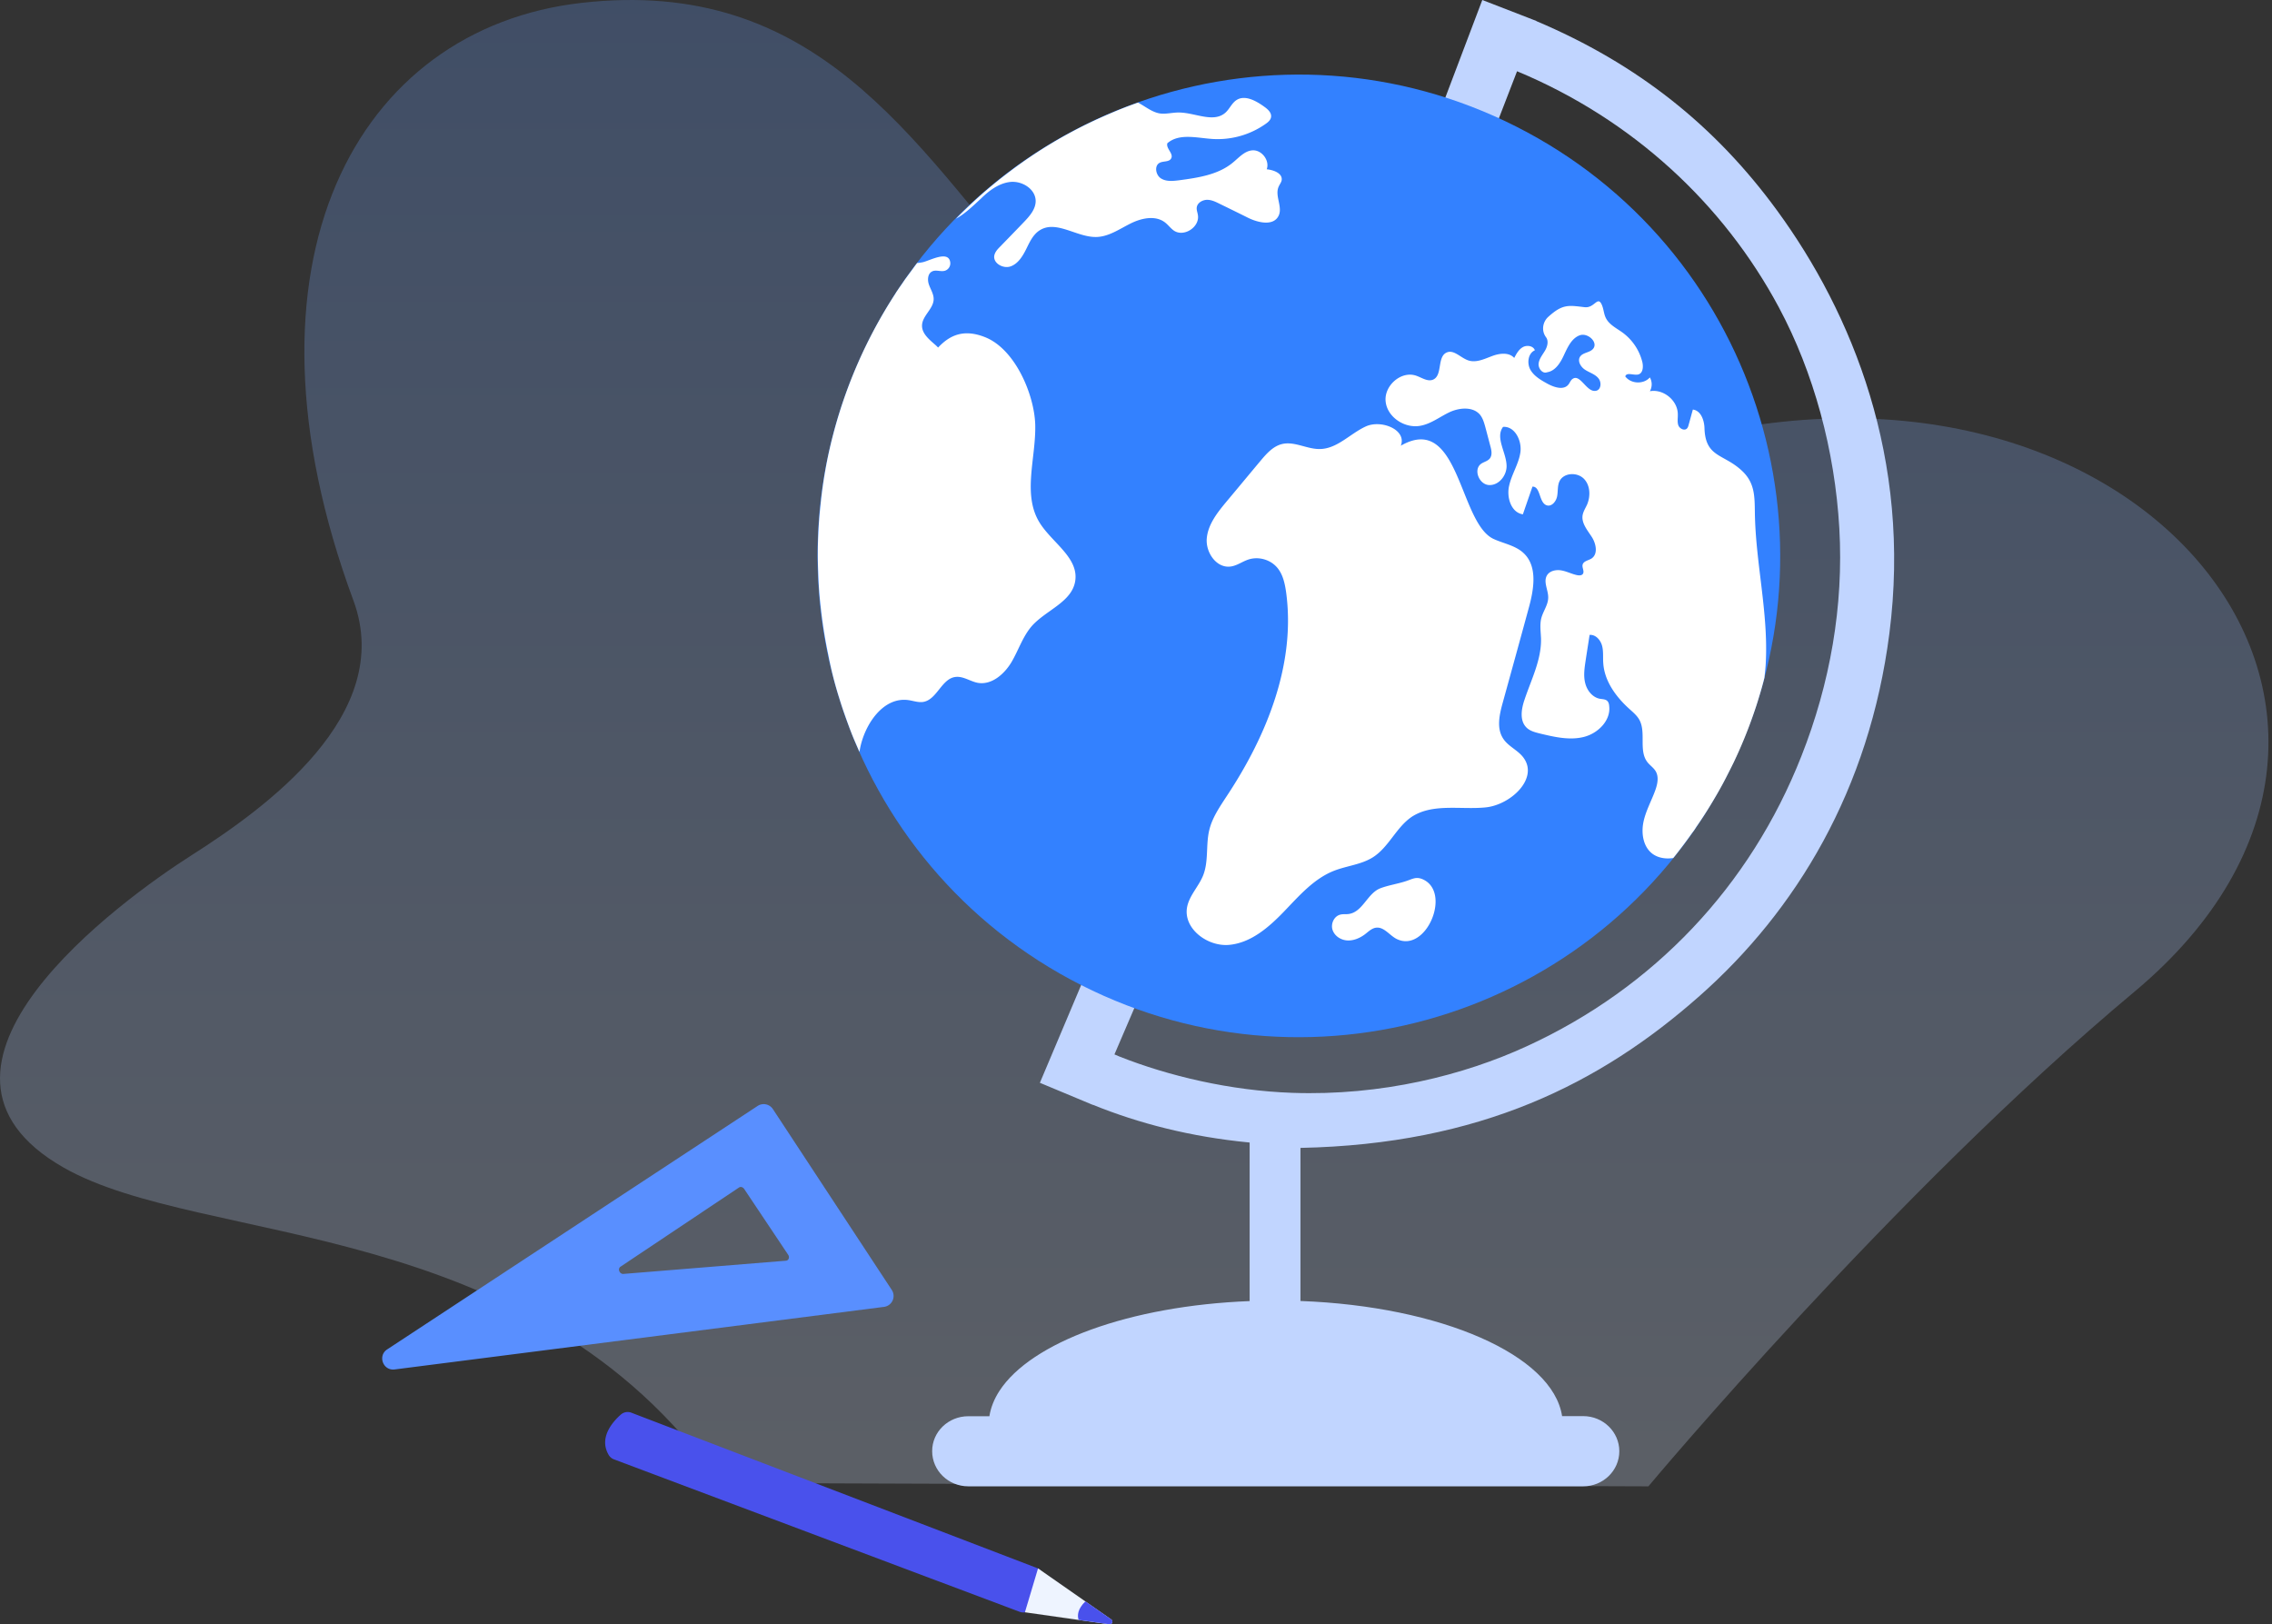<svg width="214" height="153" fill="none" xmlns="http://www.w3.org/2000/svg"><rect width="100%" height="100%" fill="#333333" stroke="none"/><path opacity=".25" d="M18.053 80.55c6.866-4.373 19.22-13.215 15.238-23.982C21.497 24.691 33.578 2.673 54.778.27c44.165-5 36.059 61.558 100.803 41.98 45.266-13.691 76.839 24.972 45.436 51.184-22.6 18.863-45.754 46.567-45.754 46.567l-87.46-.316c-17.813-25.386-48.663-22.213-61.81-29.709-16.431-9.365 5.43-25.205 12.058-29.425" fill="url(#a)"/><path d="M91.204 133.397h1.987c.129-.816.45-1.622.945-2.384 2.974-4.585 12.261-8.02 23.567-8.461v-14.935c-5.561-.537-10.414-1.793-14.763-3.554v.011l-4.993-2.083 4.317-10.222 5.014 2.17-2.309 5.378c.161.065.322.14.483.204 4.607 1.826 10.437 3.211 16.256 3.415 8.418.3 16.181-1.664 22.108-4.392 11.972-5.497 21.034-15.074 25.855-27.315 2.705-6.85 3.994-14.13 3.575-21.463-.419-7.355-2.416-14.688-5.691-20.808-5.229-9.77-13.807-17.727-24.663-22.247l-2.147 5.561-5.057-1.9L139.618 0l3.607 1.396c.398.16.816.311 1.214.472l.279.108-.011.01c9.535 4.037 16.846 9.857 22.687 17.856 7.065 9.674 12.681 23.375 10.566 39.834-1.89 14.71-8.773 26.091-17.888 34.144-9.309 8.235-20.669 13.958-37.58 14.302v14.42c13.26.494 23.761 5.1 24.642 10.844h1.986c1.879 0 3.404 1.482 3.404 3.307S150.999 140 149.12 140H91.204c-1.878 0-3.403-1.482-3.403-3.307-.01-1.815 1.514-3.296 3.403-3.296Z" fill="#C1D5FF"/><path d="M162.767 72.85c-11.317 22.334-38.589 31.256-60.922 19.94-22.333-11.317-31.255-38.6-19.938-60.922C93.224 9.545 120.496.612 142.829 11.929s31.266 38.6 19.938 60.922Z" fill="#3381FF"/><path d="M139.93 76.05c2.352-.236 4.961-2.684 3.608-4.627-.505-.741-1.45-1.085-1.943-1.837-.655-.977-.366-2.265-.054-3.392.816-2.953 1.632-5.906 2.437-8.87.494-1.77.881-3.972-.472-5.228-.763-.72-1.869-.891-2.824-1.331-3.275-1.514-3.211-11.95-8.74-8.783.59-1.504-1.836-2.48-3.296-1.815-1.471.676-2.674 2.083-4.284 2.126-1.235.043-2.438-.762-3.63-.462-.837.215-1.449.913-2.007 1.579-1.063 1.267-2.116 2.544-3.179 3.811-.848 1.02-1.75 2.137-1.878 3.468-.129 1.332.901 2.846 2.233 2.674.612-.075 1.127-.483 1.707-.666.945-.3 2.051.01 2.695.773.537.634.719 1.493.837 2.32.913 6.72-1.803 13.453-5.529 19.1-.677 1.042-1.417 2.084-1.707 3.286-.344 1.407-.043 2.953-.591 4.306-.419 1.03-1.299 1.879-1.503 2.974-.365 2.018 1.933 3.736 3.973 3.543 2.05-.193 3.725-1.653 5.153-3.135 1.429-1.482 2.824-3.114 4.746-3.855 1.192-.461 2.523-.569 3.608-1.245 1.514-.945 2.212-2.835 3.693-3.833 1.987-1.289 4.596-.645 6.947-.88Zm-60.9-10.361c.171.569.354 1.117.547 1.664.15.43.311.87.472 1.3.161.429.333.858.516 1.277.129.3.258.59.386.891.011-.086.033-.16.043-.247.44-2.362 2.212-4.971 4.585-4.627.451.064.902.236 1.364.171 1.299-.193 1.728-2.168 3.028-2.351.73-.107 1.395.408 2.115.548 1.299.236 2.49-.795 3.178-1.933.666-1.127 1.074-2.448 1.943-3.436 1.342-1.492 3.769-2.244 4.07-4.23.332-2.212-2.223-3.619-3.383-5.53-1.61-2.663-.3-6.077-.386-9.202-.086-2.791-1.858-7.043-4.67-8.203-2.051-.837-3.383-.214-4.478.956l-.193-.193c-.602-.526-1.343-1.106-1.321-1.89.022-.923 1.095-1.568 1.095-2.491 0-.472-.279-.891-.44-1.342-.161-.44-.129-1.052.3-1.256.355-.183.806.053 1.203-.065a.729.729 0 0 0 .505-.74c-.108-1.268-1.987-.172-2.63-.054-.183.032-.355.064-.495.064v.01a2.365 2.365 0 0 0-.15.194c-.161.215-.322.44-.483.655-.161.215-.322.44-.483.655-.13.183-.247.365-.376.548-.129.182-.258.365-.376.547a2.286 2.286 0 0 0-.172.269 45.262 45.262 0 0 0-5.905 13.42 42.776 42.776 0 0 0-1.149 6.454 40.304 40.304 0 0 0-.215 2.813 38.047 38.047 0 0 0-.01 3.5c.032 1.106.107 2.223.236 3.329a45.96 45.96 0 0 0 .72 4.541 36.051 36.051 0 0 0 1.008 3.984Zm16.147-48.553c1.106-.107 2.352.666 2.373 1.782.01.795-.59 1.46-1.138 2.03-.74.773-1.493 1.546-2.244 2.319-.226.225-.451.483-.515.805-.13.73.848 1.267 1.535 1.02.698-.247 1.127-.945 1.46-1.61.333-.677.655-1.396 1.289-1.793 1.567-.988 3.5.687 5.347.633 1.149-.032 2.147-.74 3.178-1.256 1.02-.516 2.351-.816 3.264-.118.311.236.537.569.859.784.945.622 2.437-.355 2.244-1.482-.032-.236-.14-.473-.107-.709.053-.43.515-.698.944-.72.43-.01.827.183 1.214.377.88.429 1.761.858 2.641 1.299.966.483 2.405.816 2.899-.15.429-.827-.365-1.89.011-2.75.086-.214.247-.397.29-.622.096-.655-.763-.966-1.407-1.03.301-.828-.472-1.848-1.353-1.783-.741.054-1.278.698-1.847 1.16-1.374 1.138-3.253 1.417-5.014 1.653-.59.075-1.245.15-1.75-.172-.505-.322-.644-1.202-.118-1.47.354-.183.902-.055 1.084-.42.237-.45-.504-.923-.365-1.417 1.106-.966 2.771-.505 4.231-.408a7.841 7.841 0 0 0 5.025-1.417c.236-.161.483-.376.515-.655.054-.408-.311-.73-.644-.966-.773-.559-1.836-1.15-2.631-.612-.429.29-.633.816-1.009 1.16-1.138 1.03-2.899-.012-4.434 0-.602 0-1.181.171-1.772.085-.634-.107-1.181-.515-1.739-.848-.097-.054-.204-.118-.301-.172-.634.226-1.267.462-1.901.72-.622.257-1.245.526-1.857.805a44.23 44.23 0 0 0-8.257 4.917 45.04 45.04 0 0 0-2.641 2.137 46.96 46.96 0 0 0-2.491 2.362c.891-.494 1.707-1.31 2.32-1.868.772-.762 1.706-1.482 2.812-1.6Z" fill="#fff"/><path d="M159.762 77.908c.375-.537.73-1.074 1.073-1.622.344-.547.666-1.095.988-1.653.258-.451.505-.902.741-1.364.247-.483.494-.966.73-1.45a43.341 43.341 0 0 0 1.836-4.466c.204-.58.397-1.16.569-1.75.183-.59.344-1.17.494-1.772v-.01c.054-.483.108-.967.129-1.46.236-4.714-.966-9.374-1.031-14.088-.021-1.535-.01-2.78-1.181-3.897-1.728-1.654-3.479-1.246-3.565-4.048-.021-.752-.343-1.664-1.095-1.75-.139.494-.268.988-.408 1.482-.032.107-.064.214-.139.29-.226.257-.687.042-.816-.28-.118-.322-.043-.676-.054-1.03.011-1.3-1.342-2.427-2.631-2.19a1.33 1.33 0 0 0 0-1.3c-.59.666-1.782.623-2.319-.097.14-.44.827-.053 1.267-.193.408-.15.44-.72.344-1.149a4.908 4.908 0 0 0-1.858-2.78c-.59-.43-1.31-.763-1.61-1.44-.172-.386-.183-.826-.365-1.213-.387-.826-.677.355-1.589.258-1.246-.14-1.879-.3-2.889.451a7.712 7.712 0 0 0-.579.483c-.484.462-.612 1.213-.258 1.782.021.033.032.054.054.086.289.355.161.892-.076 1.289-.225.386-.547.762-.601 1.213-.054.451.365.988.784.827.805-.118 1.288-.923 1.621-1.664.344-.73.72-1.557 1.482-1.826.773-.257 1.772.698 1.224 1.3-.322.354-.956.322-1.213.73-.258.408.075.966.483 1.224.408.268.923.408 1.235.783.332.366.279 1.096-.204 1.192-.881.204-1.482-1.632-2.212-1.116-.194.129-.258.375-.408.547-.451.537-1.321.247-1.944-.086-.622-.343-1.267-.708-1.621-1.32-.344-.612-.225-1.557.419-1.836-.14-.42-.741-.516-1.128-.301-.386.215-.612.633-.816 1.02-.515-.569-1.428-.43-2.126-.161-.708.268-1.471.634-2.19.397-.73-.236-1.374-1.063-2.061-.74-.902.418-.355 2.136-1.257 2.544-.515.226-1.063-.182-1.599-.365-1.418-.494-3.039.945-2.878 2.427.15 1.481 1.804 2.566 3.275 2.287 1.02-.183 1.857-.87 2.791-1.3.935-.418 2.202-.515 2.846.29.247.322.365.73.472 1.117.161.601.322 1.213.483 1.825.108.387.194.848-.064 1.16-.204.247-.558.311-.816.494-.741.537-.193 1.932.73 1.997.923.064 1.686-.88 1.675-1.793-.011-1.267-1.095-2.663-.333-3.683 1.106-.086 1.793 1.3 1.632 2.405-.161 1.095-.827 2.061-1.063 3.157-.247 1.084.193 2.512 1.299 2.673.301-.88.602-1.74.902-2.609.784-.021.591 1.514 1.342 1.761.462.15.881-.354.978-.837.096-.473.021-.988.225-1.428.387-.806 1.632-.88 2.276-.258.634.623.666 1.675.312 2.48-.151.322-.344.623-.408.966-.129.752.451 1.418.859 2.051.418.644.612 1.643-.043 2.05-.29.173-.72.226-.816.56-.076.29.193.622.021.88-.118.16-.365.15-.569.107-.494-.107-.956-.354-1.46-.44-.494-.086-1.095.032-1.353.472-.365.623.139 1.385.118 2.105-.011.687-.483 1.267-.655 1.943-.15.612-.043 1.278-.021 1.911.043 2.008-.935 3.876-1.568 5.788-.29.858-.451 1.921.183 2.566.343.354.858.472 1.331.59 1.342.322 2.749.645 4.08.312 1.342-.333 2.566-1.557 2.394-2.92-.01-.183-.064-.366-.193-.484-.182-.161-.451-.15-.687-.193-.698-.13-1.224-.795-1.385-1.504-.172-.697-.054-1.427.054-2.147.118-.784.246-1.568.365-2.362.558-.054 1.02.462 1.17.998.15.537.075 1.107.118 1.654.107 1.707 1.213 3.2 2.48 4.338.322.29.666.58.891.955.709 1.203-.075 2.942.795 4.048.247.312.591.526.784.87.29.515.161 1.16-.032 1.718-.365 1.03-.924 1.997-1.139 3.07-.214 1.074-.01 2.33.87 2.975.548.397 1.278.494 1.954.386v-.01a48.664 48.664 0 0 0 1.793-2.384 4.44 4.44 0 0 0 .355-.515Zm-25.747 4.917c-.634-.279-.967-.032-1.557.161-.762.258-1.697.397-2.427.677-1.234.461-1.664 2.233-2.985 2.426-.268.043-.547-.01-.816.065-.579.15-.901.859-.719 1.428.183.569.762.955 1.364.998.59.043 1.181-.204 1.664-.558.343-.258.666-.601 1.095-.644.73-.075 1.235.708 1.89 1.052 2.791 1.417 5.239-4.38 2.491-5.605Z" fill="#fff"/><path d="M71.363 104.17 36.47 127.101c-.918.601-.388 2.028.701 1.89l46.093-5.894a1.035 1.035 0 0 0 .733-1.595l-11.2-17.037a1.037 1.037 0 0 0-1.434-.295Zm2.669 14.578-15.311 1.245c-.363.029-.573-.484-.278-.679l11.162-7.46c.152-.103.37-.043.487.132l4.15 6.21c.153.235.039.53-.21.552Z" fill="#598FFF"/><path d="m97.281 151.274.941-2.304a.975.975 0 0 0-.552-1.278l-38.2-14.627a.975.975 0 0 0-.983.168c-.763.67-2.116 2.177-1.156 3.807a.98.98 0 0 0 .5.421l38.208 14.356a.972.972 0 0 0 1.241-.543Z" fill="#4951EC"/><path d="m97.773 147.73 6.893 4.808c.22.155.084.497-.183.459l-7.946-1.133 1.236-4.134Z" fill="#EEF4FF"/><path d="m101.594 152.58 2.894.413c.262.037.398-.305.182-.459l-2.435-1.7c-.739.716-.777 1.33-.641 1.746Z" fill="#4951EC"/><defs><linearGradient id="a" x1="106.833" y1="0" x2="106.833" y2="140" gradientUnits="userSpaceOnUse"><stop stop-color="#69A0FF"/><stop offset="1" stop-color="#D6E5FF"/></linearGradient></defs></svg>